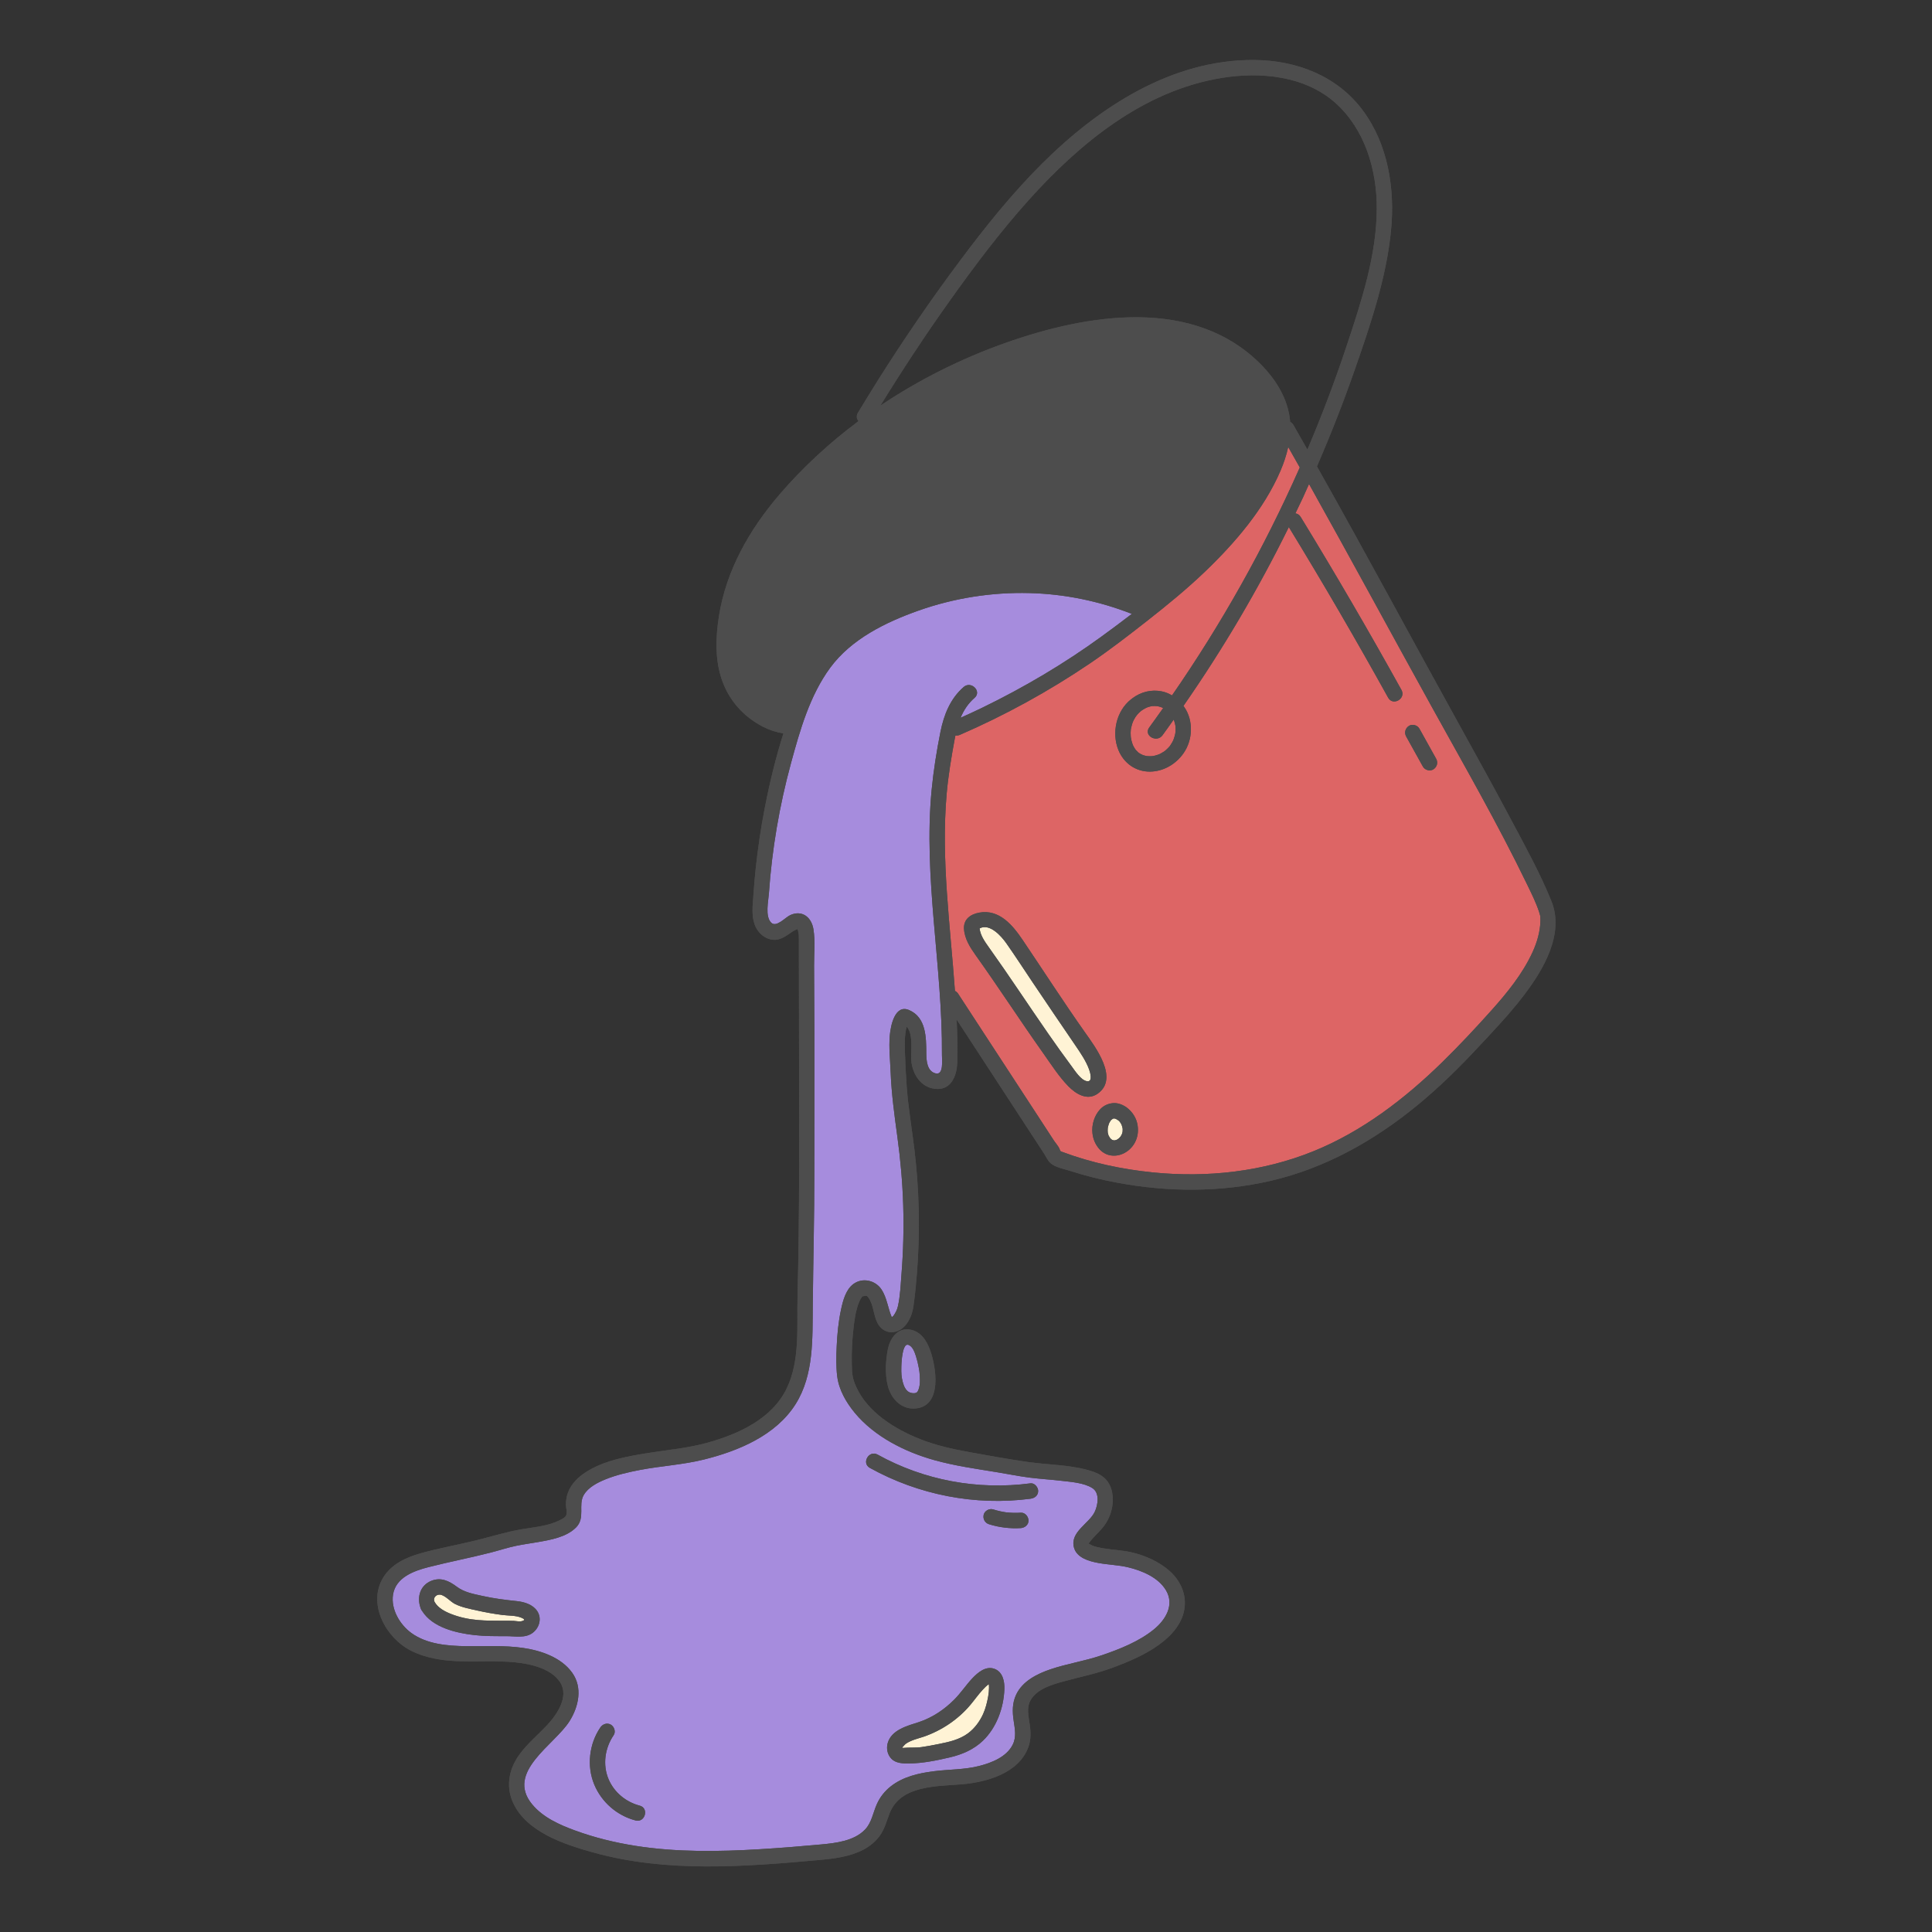 <svg xmlns="http://www.w3.org/2000/svg" xmlns:xlink="http://www.w3.org/1999/xlink" width="500" zoomAndPan="magnify" viewBox="0 0 375 375" height="500" preserveAspectRatio="xMidYMid meet" version="1.0"><rect x="0" y="0" width="375" height="375" fill="#333333" stroke="none"/><defs><clipPath id="caa3a894a0"><path d="M 73 11.422 L 302 11.422 L 302 363 L 73 363 Z M 73 11.422 " clip-rule="nonzero"/></clipPath><clipPath id="d1421981a6"><path d="M 73 11.422 L 302 11.422 L 302 363 L 73 363 Z M 73 11.422 " clip-rule="nonzero"/></clipPath></defs><g clip-path="url(#caa3a894a0)"><path fill="#4d4d4d" d="M 180.543 262.086 C 181.699 265.344 182.922 272.707 177.922 273.359 C 175.074 273.73 172.984 271.59 172.328 268.996 C 171.75 266.711 171.902 264.25 172.316 261.949 C 172.695 259.973 174.027 257.828 176.328 258.035 C 178.586 258.238 179.844 260.117 180.543 262.086 Z M 295.75 193.227 C 292.961 196.883 289.789 200.191 286.656 203.543 C 283.074 207.375 279.324 211.047 275.277 214.387 C 266.879 221.309 257.328 226.719 246.664 229.191 C 236.918 231.449 226.746 231.398 216.934 229.578 C 213.824 229.004 210.738 228.246 207.727 227.273 C 206.629 226.918 204.773 226.586 203.891 225.746 C 203.34 225.227 202.969 224.395 202.559 223.766 C 202.105 223.066 201.648 222.367 201.191 221.668 C 200.367 220.41 199.547 219.148 198.727 217.891 C 197.082 215.371 195.438 212.852 193.797 210.336 C 191.09 206.188 188.387 202.043 185.684 197.898 C 185.812 200.684 185.883 203.473 185.801 206.258 C 185.723 208.812 184.602 211.664 181.543 211.348 C 178.738 211.059 177.164 208.555 176.883 205.957 C 176.707 204.34 177.387 200.773 175.992 199.281 C 175.871 199.684 175.793 200.152 175.754 200.438 C 175.586 201.586 175.605 202.773 175.637 203.93 C 175.703 206.27 175.824 208.637 175.996 210.965 C 176.293 214.969 176.973 218.93 177.461 222.91 C 177.938 226.832 178.227 230.777 178.32 234.727 C 178.414 238.84 178.305 242.957 177.984 247.062 C 177.816 249.191 177.609 251.328 177.312 253.445 C 177.137 254.715 176.73 255.93 175.961 256.973 C 174.398 259.086 171.574 259.215 170.301 256.762 C 169.527 255.273 169.57 253.34 168.625 251.953 C 168.449 251.699 168.348 251.562 168.129 251.516 C 167.992 251.488 167.547 251.609 167.449 251.613 C 167.383 251.672 167.262 251.773 167.266 251.77 C 167.074 252.059 166.906 252.359 166.773 252.68 C 166.078 254.348 165.828 256.289 165.633 258.078 C 165.398 260.242 165.293 262.422 165.332 264.598 C 165.363 266.441 165.387 267.387 166.137 269.082 C 168.359 274.109 173.715 277.41 178.645 279.352 C 181.715 280.562 184.941 281.277 188.184 281.863 C 191.938 282.543 195.719 283.23 199.488 283.766 C 203.348 284.32 207.301 284.289 211.086 285.316 C 212.594 285.727 214.133 286.309 215.051 287.656 C 215.902 288.906 216.105 290.496 215.945 291.973 C 215.758 293.691 215.066 295.293 213.949 296.609 C 213.102 297.613 212.113 298.426 211.379 299.504 C 211.324 299.578 211.254 299.613 211.391 299.664 C 211.168 299.578 211.59 299.758 211.418 299.664 C 211.574 299.75 211.719 299.852 211.883 299.93 C 212.598 300.262 213.461 300.406 214.238 300.539 C 216.066 300.852 217.93 300.895 219.738 301.328 C 222.379 301.965 224.992 303.121 227.035 304.938 C 229.004 306.691 230.219 309.207 229.949 311.871 C 229.633 314.992 227.48 317.398 225.047 319.18 C 222.363 321.145 219.18 322.488 216.082 323.652 C 212.887 324.848 209.586 325.496 206.309 326.398 C 204.117 327.004 201.301 327.84 200.07 329.941 C 199.195 331.43 199.641 333.105 199.871 334.711 C 200.082 336.16 200.125 337.617 199.633 339.016 C 197.848 344.129 191.625 345.902 186.785 346.324 C 181.895 346.75 174.805 346.457 172.668 351.969 C 172.074 353.508 171.695 355.082 170.688 356.422 C 169.867 357.508 168.801 358.383 167.598 359.012 C 164.969 360.387 161.965 360.758 159.051 361.02 C 144.496 362.336 129.371 363.531 115.105 359.551 C 109.527 357.992 102.191 355.617 99.574 349.879 C 98.348 347.191 98.641 344.219 100.094 341.68 C 101.652 338.961 104.148 337.047 106.246 334.785 C 108.125 332.758 110.516 329.273 108.703 326.504 C 106.945 323.816 102.895 322.941 99.926 322.648 C 93.199 321.988 86.082 323.559 79.785 320.398 C 74.945 317.973 71.285 311.387 74.344 306.262 C 75.922 303.609 78.836 302.277 81.695 301.48 C 85.164 300.512 88.73 299.875 92.23 299.027 C 95.309 298.281 98.324 297.305 101.457 296.793 C 103.832 296.406 106.508 296.168 108.684 295.055 C 109.051 294.867 109.68 294.574 109.875 294.172 C 110.145 293.621 109.863 292.711 109.852 292.117 C 109.836 291.285 109.965 290.449 110.262 289.672 C 110.898 288 112.176 286.742 113.652 285.781 C 117.137 283.512 121.57 282.711 125.605 282.055 C 129.48 281.426 133.383 281.109 137.176 280.066 C 143.246 278.398 149.863 275.43 152.723 269.441 C 155.32 264 154.652 257.527 154.801 251.68 C 155.211 235.465 155.129 219.234 155.094 203.016 C 155.082 196.191 155.062 189.371 155.059 182.551 C 155.059 182.031 155.066 181.484 154.98 180.969 C 154.961 180.84 154.844 180.488 154.797 180.312 C 154.543 180.445 154.109 180.617 153.883 180.77 C 152.574 181.664 151.328 182.715 149.617 182.348 C 148.133 182.027 146.988 180.844 146.477 179.445 C 145.836 177.688 146.105 175.699 146.227 173.879 C 146.344 172.125 146.492 170.375 146.676 168.633 C 147.094 164.691 147.676 160.766 148.43 156.875 C 149.375 152.004 150.551 147.113 152.066 142.352 C 150.676 142.141 149.34 141.703 148.059 141.039 C 144.359 139.113 141.602 136.07 140.184 132.141 C 138.746 128.16 138.898 123.723 139.547 119.602 C 140.949 110.699 145.469 102.789 151.273 96.016 C 155.812 90.715 161.004 85.949 166.637 81.742 C 166.281 81.324 166.156 80.73 166.527 80.117 C 167.75 78.082 168.996 76.055 170.262 74.039 C 175.324 65.988 180.711 58.141 186.402 50.52 C 191.305 43.957 196.445 37.555 202.254 31.766 C 213.211 20.852 227.438 11.508 243.461 11.645 C 251.625 11.711 259.465 14.691 264.461 21.352 C 269.434 27.98 270.785 36.656 269.996 44.738 C 269.094 53.949 266.031 62.934 263.004 71.633 C 260.777 78.023 258.312 84.328 255.617 90.531 C 264.996 107.152 273.996 123.98 283.246 140.676 C 286.691 146.902 290.133 153.133 293.473 159.418 C 296.168 164.48 298.965 169.566 301.121 174.891 C 303.707 181.277 299.559 188.23 295.75 193.227 Z M 154.785 180.168 C 154.793 180.027 154.605 180.09 154.785 180.168 Z M 253.766 87.27 C 256.586 80.633 259.145 73.887 261.414 67.043 C 264.25 58.488 267.203 49.566 267.23 40.461 C 267.254 32.965 264.918 25.059 259.168 19.949 C 253.238 14.684 244.582 13.895 237.055 15.137 C 221.887 17.641 209.523 27.836 199.547 38.969 C 194.012 45.145 189.023 51.805 184.215 58.559 C 179.539 65.125 175.105 71.863 170.883 78.73 C 178.43 73.668 186.641 69.578 195.105 66.578 C 211.023 60.934 231.75 57.461 244.883 70.879 C 247.469 73.523 249.59 76.84 250.242 80.531 C 250.324 80.984 250.379 81.438 250.414 81.891 C 250.664 82.004 250.891 82.199 251.062 82.504 C 251.969 84.09 252.867 85.68 253.766 87.27 Z M 253.766 87.27 " fill-opacity="1" fill-rule="nonzero"/></g><path fill="#dd6565" d="M 224.625 137.055 C 224.754 137.066 224.676 137.062 224.617 137.055 C 224.617 137.055 224.621 137.055 224.625 137.055 Z M 298.984 177.898 C 299 178.102 299 178.012 298.984 177.898 Z M 205.367 223.262 C 205.387 223.27 205.402 223.281 205.422 223.285 C 205.484 223.309 205.547 223.336 205.609 223.359 C 205.703 223.395 205.801 223.434 205.895 223.469 C 205.891 223.469 205.887 223.465 205.887 223.461 C 205.801 223.41 205.648 223.34 205.367 223.262 Z M 298.973 177.848 C 298.996 178.18 299 178.52 298.988 178.855 C 298.93 180.902 298.32 182.941 297.473 184.797 C 295.531 189.031 292.531 192.711 289.445 196.156 C 286.375 199.582 283.215 202.965 279.926 206.18 C 272.684 213.258 264.426 219.598 254.984 223.434 C 245.105 227.445 234.336 228.621 223.77 227.566 C 217.828 226.969 211.84 225.703 206.238 223.602 C 206.125 223.562 206.016 223.52 205.906 223.477 C 205.902 223.473 205.895 223.469 205.887 223.461 C 205.824 223.398 205.746 223.289 205.688 223.098 C 205.508 222.539 204.918 221.918 204.59 221.418 C 204.227 220.859 203.859 220.301 203.496 219.742 C 202.582 218.34 201.668 216.941 200.758 215.543 C 197.469 210.508 194.184 205.469 190.898 200.434 C 189.254 197.914 187.609 195.395 185.969 192.875 C 185.797 192.617 185.582 192.445 185.355 192.336 C 184.449 179.586 182.625 166.828 183.75 154.043 C 184.059 150.535 184.645 147.047 185.281 143.586 C 185.332 143.305 185.391 143.027 185.445 142.754 C 185.719 142.793 186.008 142.766 186.309 142.637 C 195.117 138.812 203.586 134.16 211.539 128.777 C 215.41 126.152 219.109 123.293 222.785 120.406 C 226.602 117.41 230.363 114.332 233.871 110.973 C 239.676 105.414 245.34 98.844 248.535 91.391 C 249.176 89.891 249.699 88.34 250.039 86.758 C 250.789 88.082 251.539 89.402 252.285 90.73 C 252.246 90.816 252.211 90.906 252.172 90.996 C 245.348 106.387 237.07 121.137 227.488 134.98 C 226.875 134.613 226.203 134.336 225.492 134.195 C 223.5 133.793 221.48 134.289 219.852 135.496 C 219.793 135.539 219.746 135.586 219.691 135.633 C 219.645 135.664 219.594 135.695 219.547 135.73 C 216.66 137.984 215.719 142.277 217.098 145.617 C 218.137 148.133 220.438 149.789 223.199 149.77 C 225.82 149.75 228.23 148.332 229.715 146.211 C 231.531 143.625 231.684 139.895 229.883 137.262 C 229.828 137.18 229.766 137.102 229.703 137.02 C 237.375 125.98 244.223 114.367 250.16 102.305 C 256.82 113.207 263.25 124.25 269.441 135.422 C 270.371 137.105 272.953 135.598 272.02 133.914 C 265.742 122.586 259.219 111.391 252.461 100.34 C 252.199 99.906 251.824 99.695 251.434 99.648 C 251.926 98.617 252.43 97.598 252.91 96.562 C 253.312 95.695 253.691 94.816 254.082 93.945 C 262.18 108.43 270.066 123.027 278.102 137.551 C 284.348 148.84 290.805 160.07 296.422 171.695 C 297.32 173.555 298.121 175.148 298.73 176.984 C 298.812 177.238 298.871 177.5 298.953 177.754 C 298.961 177.781 298.969 177.812 298.973 177.848 Z M 213.004 212.32 C 217.309 209.379 212.57 203.18 210.559 200.332 C 206.41 194.457 202.516 188.395 198.488 182.434 C 196.559 179.578 193.969 176.441 190.094 177.137 C 188.391 177.438 187.016 178.41 187.109 180.258 C 187.207 182.184 188.281 183.863 189.363 185.391 C 193.863 191.691 198.066 198.199 202.547 204.512 C 204.059 206.645 205.531 208.965 207.367 210.844 C 208.824 212.336 211.016 213.68 213.004 212.32 Z M 220.816 218.48 C 220.613 217.027 219.793 215.77 218.625 214.914 C 217.883 214.395 216.918 214.031 215.996 214.121 C 215.051 214.215 214.191 214.613 213.539 215.312 C 212.406 216.527 211.852 218.344 212.047 219.988 C 212.176 221.074 212.547 222.004 213.234 222.859 C 213.797 223.562 214.633 224.105 215.527 224.254 C 217.441 224.578 219.305 223.516 220.238 221.844 C 220.82 220.797 220.984 219.652 220.816 218.48 Z M 278.762 147.285 C 277.68 145.336 276.594 143.383 275.508 141.434 C 275.129 140.75 274.133 140.465 273.465 140.898 C 272.773 141.344 272.523 142.211 272.93 142.941 C 274.016 144.891 275.102 146.844 276.184 148.793 C 276.562 149.477 277.559 149.762 278.227 149.328 C 278.918 148.883 279.168 148.016 278.762 147.285 Z M 222.211 146.668 C 222.305 146.695 222.402 146.715 222.5 146.734 C 222.531 146.742 222.566 146.746 222.598 146.754 C 222.797 146.762 222.996 146.785 223.199 146.785 C 223.316 146.781 223.434 146.777 223.551 146.77 C 223.574 146.77 223.629 146.766 223.68 146.758 C 223.75 146.746 223.879 146.73 223.914 146.723 C 224.035 146.699 224.152 146.672 224.27 146.641 C 224.473 146.59 224.668 146.52 224.867 146.453 C 224.906 146.441 224.93 146.434 224.949 146.43 C 224.961 146.422 224.973 146.414 225 146.402 C 225.094 146.355 225.191 146.309 225.285 146.262 C 225.492 146.152 225.695 146.035 225.887 145.906 C 225.914 145.887 226.004 145.824 226.07 145.781 C 226.125 145.734 226.258 145.629 226.281 145.609 C 226.449 145.465 226.609 145.309 226.762 145.148 C 226.867 145.039 226.961 144.922 227.059 144.812 C 227.07 144.801 227.074 144.797 227.082 144.789 C 227.086 144.777 227.094 144.77 227.105 144.75 C 227.242 144.539 227.383 144.336 227.508 144.113 C 227.574 143.992 227.641 143.871 227.699 143.746 C 227.719 143.707 227.742 143.648 227.762 143.609 C 227.848 143.375 227.93 143.141 227.996 142.898 C 228.102 142.512 228.137 142.336 228.156 142.09 C 228.184 141.785 228.188 141.477 228.172 141.172 C 228.164 141.066 228.156 140.961 228.145 140.859 C 228.141 140.848 228.141 140.848 228.137 140.832 C 228.109 140.688 228.082 140.547 228.047 140.402 C 228.008 140.242 227.961 140.078 227.906 139.918 C 227.891 139.875 227.832 139.723 227.82 139.684 C 227.816 139.68 227.816 139.68 227.816 139.676 C 227.09 140.691 226.375 141.715 225.637 142.719 C 224.512 144.254 221.922 142.766 223.059 141.215 C 223.977 139.965 224.871 138.699 225.766 137.438 C 225.695 137.398 225.543 137.328 225.52 137.316 C 225.422 137.277 225.32 137.238 225.219 137.207 C 225.07 137.16 224.918 137.125 224.766 137.086 C 224.707 137.074 224.648 137.062 224.59 137.055 C 224.277 137.023 223.969 137.027 223.656 137.047 C 223.641 137.047 223.641 137.047 223.633 137.047 C 223.582 137.055 223.535 137.062 223.488 137.07 C 223.324 137.105 223.156 137.145 222.992 137.195 C 222.512 137.336 222.035 137.598 221.508 137.969 C 220.887 138.48 220.473 138.973 220.102 139.672 C 219.922 140.016 219.859 140.164 219.73 140.574 C 219.664 140.793 219.605 141.012 219.559 141.238 C 219.535 141.348 219.516 141.461 219.496 141.574 C 219.473 141.75 219.488 141.637 219.492 141.602 C 219.449 142.027 219.441 142.457 219.477 142.883 C 219.477 142.906 219.492 143.051 219.496 143.102 C 219.5 143.141 219.508 143.195 219.508 143.195 C 219.539 143.379 219.574 143.559 219.617 143.734 C 219.691 144.039 219.789 144.336 219.902 144.629 C 219.902 144.629 219.902 144.629 219.902 144.633 C 219.93 144.684 219.953 144.738 219.98 144.793 C 220.039 144.91 220.105 145.031 220.176 145.145 C 220.246 145.266 220.328 145.383 220.41 145.5 C 220.422 145.52 220.438 145.539 220.453 145.555 C 220.609 145.727 220.766 145.883 220.934 146.039 C 220.957 146.059 220.98 146.078 221.004 146.098 C 221.098 146.156 221.191 146.227 221.285 146.285 C 221.457 146.387 221.641 146.465 221.816 146.559 C 221.527 146.406 221.77 146.535 221.922 146.586 C 222.02 146.617 222.113 146.645 222.211 146.668 Z M 205.906 223.477 C 205.902 223.473 205.898 223.473 205.895 223.469 C 205.965 223.543 205.992 223.531 205.906 223.477 Z M 205.906 223.477 " fill-opacity="1" fill-rule="nonzero"/><path fill="#a68cdd" d="M 226.305 308.656 C 224.805 306.152 221.652 304.859 218.945 304.207 C 217.082 303.762 215.105 303.734 213.098 303.355 C 211.324 303.023 208.98 302.348 208.453 300.363 C 207.656 297.367 211.379 295.738 212.469 293.48 C 213.121 292.129 213.5 289.766 212.016 288.832 C 210.402 287.816 207.945 287.645 206.102 287.43 C 204 287.188 201.891 287.062 199.789 286.797 C 197.691 286.527 195.621 286.102 193.535 285.762 C 189.453 285.094 185.332 284.523 181.34 283.406 C 175.645 281.816 169.719 278.844 165.898 274.215 C 164.234 272.195 162.824 269.77 162.5 267.133 C 162.266 265.227 162.309 263.277 162.398 261.363 C 162.508 258.953 162.738 256.52 163.25 254.156 C 163.617 252.457 164.16 250.324 165.637 249.23 C 167.414 247.918 169.914 248.496 171.098 250.285 C 172.133 251.844 172.34 253.867 173.051 255.566 C 173.066 255.605 173.09 255.629 173.109 255.652 C 173.164 255.594 173.332 255.512 173.41 255.402 C 173.828 254.812 174.129 254.242 174.289 253.527 C 174.742 251.52 174.812 249.355 174.977 247.309 C 175.332 242.879 175.445 238.426 175.312 233.984 C 175.18 229.516 174.781 225.062 174.176 220.633 C 173.609 216.461 173.035 212.32 172.871 208.113 C 172.777 205.738 172.504 203.367 172.707 200.992 C 172.867 199.156 173.676 194.855 176.461 196.055 C 179.77 197.477 179.777 201.375 179.793 204.414 C 179.801 205.82 179.918 207.98 181.656 208.355 C 183.191 208.684 182.828 205.688 182.832 204.816 C 182.895 196.145 181.973 187.512 181.25 178.883 C 180.539 170.391 180.008 161.836 180.828 153.332 C 181.195 149.559 181.797 145.762 182.543 142.043 C 183.207 138.742 184.449 135.59 187.055 133.34 C 188.5 132.09 190.621 134.191 189.164 135.453 C 187.891 136.555 187.051 137.875 186.453 139.316 C 187.863 138.688 189.266 138.043 190.652 137.367 C 198.762 133.43 206.574 128.812 213.863 123.508 C 215.816 122.086 217.762 120.637 219.688 119.156 C 213.344 116.664 206.617 115.285 199.797 115.113 C 192.484 114.93 185.172 116.078 178.273 118.52 C 171.91 120.773 165.25 124.031 161.152 129.594 C 157.184 134.984 155.27 141.738 153.535 148.113 C 151.285 156.379 149.836 164.855 149.246 173.398 C 149.137 174.941 148.469 177.836 149.676 179.078 C 150.68 180.109 152.434 178.043 153.41 177.609 C 155.719 176.586 157.512 178.047 157.887 180.359 C 158.262 182.684 157.992 185.184 158.012 187.527 C 158.043 191.945 158.062 196.359 158.074 200.773 C 158.102 209.664 158.059 218.551 158.062 227.441 C 158.07 236.07 157.848 244.688 157.758 253.316 C 157.691 259.762 158.008 266.855 154.426 272.535 C 150.586 278.629 143.301 281.641 136.59 283.305 C 132.559 284.305 128.359 284.531 124.281 285.305 C 121.977 285.746 119.645 286.273 117.465 287.164 C 115.93 287.793 114.184 288.691 113.316 290.164 C 112.168 292.113 113.664 294.609 111.82 296.469 C 109.93 298.379 106.844 298.895 104.312 299.336 C 102.957 299.57 101.59 299.754 100.242 300.031 C 98.59 300.367 96.977 300.906 95.344 301.328 C 91.316 302.367 87.227 303.145 83.199 304.172 C 80.336 304.902 76.801 306.176 76.285 309.527 C 75.844 312.359 77.617 315.352 79.852 316.969 C 82.863 319.148 86.867 319.469 90.461 319.52 C 94.172 319.57 97.875 319.324 101.566 319.867 C 105.023 320.375 108.945 321.711 111.062 324.676 C 113.133 327.574 112.316 331.254 110.547 334.074 C 107.637 338.703 98.113 343.91 103.27 350.195 C 105.375 352.762 108.598 354.191 111.641 355.305 C 115.418 356.684 119.34 357.645 123.312 358.27 C 131.293 359.531 139.457 359.414 147.5 358.93 C 151.469 358.691 155.438 358.371 159.395 358.004 C 162.277 357.734 165.797 357.324 167.906 355.109 C 169.188 353.77 169.453 351.852 170.184 350.207 C 170.797 348.824 171.73 347.637 172.926 346.707 C 175.297 344.855 178.285 344.176 181.211 343.801 C 184.172 343.418 187.184 343.512 190.09 342.766 C 192.5 342.145 195.371 341.02 196.562 338.648 C 197.32 337.145 196.984 335.555 196.746 333.961 C 196.488 332.227 196.469 330.562 197.227 328.945 C 198.457 326.309 201.277 324.898 203.902 324.008 C 207.148 322.91 210.555 322.406 213.805 321.301 C 217.305 320.109 221.086 318.621 223.977 316.258 C 226.254 314.398 228.012 311.504 226.305 308.656 Z M 103.359 316.957 C 101.926 318.008 99.992 317.582 98.336 317.578 C 96.254 317.574 94.16 317.602 92.086 317.371 C 88.586 316.977 83.965 315.922 81.938 312.695 C 81.871 312.617 81.812 312.531 81.77 312.434 C 81.695 312.305 81.652 312.176 81.617 312.051 C 80.891 310 81.543 307.707 83.734 306.832 C 85.59 306.094 87.172 306.863 88.652 307.973 C 90.113 309.07 91.875 309.379 93.641 309.77 C 95.844 310.262 98.047 310.539 100.289 310.773 C 101.746 310.922 103.402 311.414 104.266 312.699 C 105.215 314.113 104.699 315.977 103.359 316.957 Z M 123.363 353.348 C 119.77 352.414 116.762 349.801 115.34 346.371 C 113.855 342.785 114.344 338.492 116.527 335.297 C 116.984 334.629 117.832 334.328 118.574 334.758 C 119.234 335.145 119.562 336.137 119.109 336.801 C 117.406 339.293 116.934 342.551 118.133 345.363 C 119.211 347.902 121.512 349.781 124.156 350.469 C 126.02 350.949 125.227 353.832 123.363 353.348 Z M 190.773 337.883 C 189.004 339.578 186.777 340.535 184.418 341.094 C 181.848 341.699 179.133 342.258 176.484 342.285 C 175.289 342.301 173.859 342.277 172.977 341.328 C 172.234 340.527 172.008 339.363 172.305 338.324 C 173.047 335.719 176.211 334.953 178.438 334.23 C 181.008 333.352 183.25 331.848 185.168 329.941 C 186.48 328.641 187.477 327.086 188.742 325.746 C 189.793 324.637 191.305 323.344 192.953 323.895 C 194.613 324.449 195.008 326.32 194.949 327.871 C 194.82 331.508 193.422 335.348 190.773 337.883 Z M 198.137 296.602 C 196.066 296.73 193.953 296.473 191.973 295.855 C 191.176 295.605 190.746 294.828 190.93 294.016 C 191.105 293.25 192.023 292.742 192.77 292.973 C 193.234 293.117 193.703 293.246 194.18 293.348 C 194.41 293.398 194.637 293.441 194.871 293.48 C 194.977 293.5 195.082 293.516 195.191 293.531 C 195.199 293.535 195.199 293.535 195.207 293.535 C 195.227 293.535 195.242 293.539 195.277 293.543 C 196.227 293.652 197.184 293.676 198.137 293.613 C 198.973 293.559 199.598 294.34 199.633 295.105 C 199.668 295.949 198.918 296.551 198.137 296.602 Z M 200.016 290.902 C 189.297 292.316 178.285 290.16 168.84 284.918 C 167.156 283.984 168.664 281.406 170.344 282.34 C 179.367 287.344 189.797 289.262 200.016 287.914 C 200.812 287.812 201.516 288.684 201.508 289.41 C 201.5 290.293 200.82 290.797 200.016 290.902 Z M 177.953 270.254 C 177.93 270.266 177.91 270.281 177.887 270.297 C 177.902 270.285 177.918 270.277 177.949 270.258 C 177.887 270.305 177.828 270.336 177.867 270.309 C 177.855 270.316 177.844 270.324 177.832 270.332 C 177.789 270.34 177.754 270.348 177.734 270.355 C 177.676 270.375 177.617 270.395 177.562 270.41 C 177.473 270.41 177.375 270.414 177.285 270.418 C 177.25 270.418 177.094 270.402 177.055 270.398 C 177.012 270.391 176.973 270.383 176.93 270.375 C 176.812 270.348 176.695 270.301 176.578 270.273 C 176.574 270.273 176.574 270.273 176.57 270.27 C 176.562 270.266 176.562 270.266 176.555 270.262 C 176.473 270.215 176.391 270.168 176.305 270.121 C 176.27 270.102 176.234 270.074 176.199 270.051 C 176.188 270.039 176.18 270.031 176.16 270.016 C 176.109 269.957 175.895 269.715 175.871 269.711 C 175.785 269.59 175.699 269.461 175.625 269.332 C 175.586 269.262 175.453 268.949 175.441 268.934 C 175.359 268.711 175.285 268.492 175.227 268.262 C 174.965 267.27 174.922 266.562 174.949 265.324 C 174.961 264.824 174.992 264.32 175.043 263.824 C 175.055 263.707 175.066 263.59 175.078 263.477 C 175.082 263.441 175.086 263.418 175.09 263.395 C 175.121 263.176 175.156 262.961 175.195 262.742 C 175.309 262.156 175.418 261.68 175.699 261.273 C 175.727 261.242 175.816 261.133 175.84 261.113 C 175.883 261.078 175.887 261.062 175.879 261.059 C 175.906 261.051 175.934 261.039 175.977 261.023 C 175.762 261.109 176.207 261.016 176.055 261.008 C 176.316 261.02 176.129 260.973 176.379 261.066 C 177.129 261.352 177.52 262.422 177.77 263.195 C 178.008 263.934 178.188 264.691 178.328 265.453 C 178.363 265.648 178.391 265.848 178.426 266.047 C 178.43 266.07 178.434 266.078 178.438 266.094 C 178.438 266.109 178.438 266.113 178.441 266.133 C 178.453 266.234 178.465 266.336 178.477 266.441 C 178.523 266.906 178.555 267.375 178.555 267.844 C 178.555 268.039 178.551 268.238 178.539 268.438 C 178.531 268.52 178.504 268.781 178.5 268.84 C 178.473 269.016 178.445 269.188 178.398 269.359 C 178.375 269.461 178.234 269.82 178.254 269.805 C 178.203 269.898 178.156 269.996 178.102 270.09 C 178.09 270.113 178.086 270.125 178.078 270.141 C 178.062 270.152 178.039 270.172 178 270.215 C 177.984 270.227 177.969 270.242 177.953 270.254 Z M 177.734 270.355 C 177.766 270.348 177.797 270.344 177.828 270.336 C 177.82 270.34 177.809 270.348 177.801 270.352 C 177.73 270.406 177.668 270.387 177.734 270.355 Z M 175.094 263.371 C 175.105 263.277 175.109 263.262 175.094 263.371 Z M 177.828 270.336 C 177.828 270.332 177.832 270.332 177.832 270.332 C 177.855 270.328 177.871 270.32 177.906 270.316 C 177.883 270.32 177.852 270.328 177.828 270.336 Z M 177.828 270.336 " fill-opacity="1" fill-rule="nonzero"/><path fill="#fff3d5" d="M 211.383 207.543 C 211.609 208.156 212.176 210.09 210.945 209.859 C 209.781 209.641 208.641 207.828 207.988 206.949 C 206.438 204.871 204.938 202.758 203.457 200.629 C 199.59 195.066 195.879 189.395 191.941 183.883 C 191.133 182.742 190.293 181.578 190.137 180.203 C 192.086 179.148 194.336 181.676 195.324 183.082 C 197.051 185.543 198.688 188.07 200.363 190.566 C 203.145 194.703 205.941 198.832 208.754 202.945 C 209.738 204.387 210.77 205.902 211.383 207.543 Z M 217.746 220.16 C 217.652 220.352 217.703 220.266 217.746 220.16 Z M 216.137 217.074 C 216.195 217.051 216.168 217.059 216.137 217.074 Z M 215 219.062 C 215.008 219.023 215.012 219 215.02 218.969 C 215.02 218.969 215.02 218.965 215.02 218.961 C 215.012 218.996 215.008 219.027 215 219.062 Z M 217.898 219.027 C 217.852 218.793 217.781 218.566 217.707 218.34 C 217.707 218.34 217.707 218.34 217.707 218.336 C 217.664 218.25 217.621 218.164 217.574 218.082 C 217.516 217.98 217.449 217.883 217.387 217.785 C 217.371 217.77 217.359 217.75 217.344 217.734 C 217.281 217.664 217.211 217.594 217.141 217.527 C 217.121 217.508 217.09 217.484 217.059 217.457 C 216.91 217.355 216.758 217.262 216.598 217.18 C 216.527 217.156 216.453 217.133 216.383 217.113 C 216.367 217.109 216.344 217.105 216.316 217.098 C 216.289 217.098 216.266 217.098 216.25 217.098 C 216.215 217.094 216.184 217.098 216.152 217.098 C 216.117 217.109 216.082 217.121 216.047 217.129 C 215.965 217.184 215.859 217.262 215.777 217.301 C 215.734 217.34 215.691 217.383 215.648 217.426 C 215.621 217.453 215.598 217.484 215.57 217.516 C 215.484 217.641 215.406 217.773 215.336 217.906 C 215.316 217.945 215.297 217.984 215.277 218.023 C 215.242 218.152 215.18 218.285 215.145 218.414 C 215.105 218.543 215.074 218.672 215.047 218.801 C 215.043 218.832 215.031 218.895 215.02 218.969 C 215.004 219.109 215 219.25 214.996 219.387 C 214.996 219.531 215.008 219.672 215.016 219.816 C 215.023 219.852 215.031 219.891 215.039 219.926 C 215.066 220.07 215.105 220.215 215.156 220.355 C 215.16 220.367 215.164 220.379 215.168 220.391 C 215.176 220.414 215.188 220.434 215.199 220.453 C 215.277 220.609 215.375 220.754 215.469 220.898 C 215.523 220.957 215.57 221.012 215.629 221.066 C 215.648 221.09 215.734 221.148 215.789 221.195 C 215.824 221.219 215.863 221.242 215.898 221.262 C 215.984 221.285 216.094 221.32 216.164 221.34 C 216.207 221.344 216.246 221.344 216.289 221.344 C 216.32 221.344 216.355 221.34 216.387 221.34 C 216.496 221.312 216.602 221.281 216.711 221.246 C 216.75 221.227 216.789 221.207 216.828 221.188 C 216.922 221.133 217.023 221.047 217.125 220.992 C 217.172 220.953 217.215 220.91 217.262 220.867 C 217.34 220.785 217.414 220.699 217.488 220.613 C 217.492 220.605 217.5 220.598 217.504 220.59 C 217.547 220.523 217.59 220.457 217.629 220.391 C 217.676 220.305 217.719 220.219 217.758 220.133 C 217.77 220.109 217.777 220.086 217.785 220.066 C 217.809 219.988 217.832 219.91 217.852 219.832 C 217.867 219.77 217.883 219.707 217.895 219.641 C 217.906 219.496 217.918 219.352 217.91 219.203 C 217.91 219.191 217.902 219.098 217.898 219.027 Z M 215.047 218.801 C 215.07 218.668 215.027 218.848 215.02 218.953 C 215.02 218.957 215.02 218.957 215.02 218.961 C 215.023 218.918 215.031 218.875 215.039 218.832 C 215.043 218.824 215.047 218.812 215.047 218.801 Z M 191.93 326.941 C 191.93 326.926 191.922 326.914 191.922 326.898 C 191.469 327.207 191.074 327.617 190.703 328.023 C 189.855 328.945 189.141 329.973 188.336 330.93 C 185.949 333.766 182.73 335.914 179.234 337.109 C 178.121 337.473 176.93 337.742 175.934 338.383 C 175.605 338.594 175.449 338.859 175.184 339.117 C 175.148 339.152 175.148 339.188 175.156 339.227 C 175.16 339.234 175.168 339.246 175.172 339.262 C 175.199 339.27 175.242 339.277 175.309 339.27 C 176.5 339.152 177.699 339.277 178.902 339.105 C 180.051 338.941 181.191 338.715 182.324 338.488 C 184.27 338.102 186.27 337.637 187.891 336.434 C 189.184 335.473 190.172 334.125 190.832 332.668 C 191.312 331.602 191.598 330.434 191.805 329.285 C 191.906 328.723 191.969 328.152 191.969 327.578 C 191.969 327.422 191.969 327.262 191.953 327.105 C 191.953 327.102 191.934 326.98 191.93 326.941 Z M 191.855 326.637 C 191.777 326.359 191.809 326.566 191.855 326.637 Z M 175.164 339.258 C 175.164 339.246 175.16 339.238 175.156 339.227 C 175.125 339.176 175.09 339.23 175.164 339.258 Z M 191.855 326.641 C 191.863 326.652 191.871 326.656 191.879 326.656 C 191.918 326.645 191.875 326.637 191.855 326.641 Z M 175.184 339.336 C 175.18 339.305 175.176 339.281 175.172 339.262 C 175.168 339.258 175.168 339.258 175.164 339.258 C 175.172 339.285 175.184 339.312 175.184 339.336 Z M 101.176 313.988 C 100.051 313.527 98.668 313.617 97.477 313.461 C 95.859 313.246 94.254 312.969 92.664 312.609 C 91.227 312.285 89.645 312.004 88.32 311.332 C 87.406 310.867 86.664 309.906 85.691 309.578 C 84.84 309.289 83.949 310.027 84.348 310.926 C 85.012 312.105 86.348 312.801 87.57 313.281 C 89.234 313.934 91.008 314.301 92.785 314.453 C 94.328 314.582 95.875 314.59 97.422 314.59 C 98.195 314.594 98.973 314.574 99.742 314.613 C 100.215 314.641 100.832 314.785 101.297 314.66 C 102.059 314.453 101.742 314.219 101.176 313.988 Z M 101.176 313.988 " fill-opacity="1" fill-rule="nonzero"/><g clip-path="url(#d1421981a6)"><path fill="#4d4d4d" d="M 176.328 258.035 C 174.027 257.828 172.695 259.973 172.316 261.949 C 171.902 264.25 171.75 266.711 172.328 268.996 C 172.984 271.59 175.074 273.73 177.922 273.359 C 182.922 272.707 181.699 265.344 180.543 262.086 C 179.844 260.117 178.586 258.238 176.328 258.035 Z M 175.094 263.371 C 175.105 263.277 175.109 263.262 175.094 263.371 Z M 178.539 268.438 C 178.531 268.52 178.504 268.781 178.5 268.84 C 178.473 269.016 178.445 269.188 178.398 269.359 C 178.375 269.461 178.234 269.82 178.254 269.805 C 178.203 269.898 178.156 269.996 178.102 270.09 C 178.09 270.113 178.086 270.125 178.078 270.141 C 178.062 270.152 178.039 270.172 178 270.215 C 177.984 270.227 177.969 270.242 177.953 270.254 C 177.93 270.266 177.91 270.281 177.887 270.297 C 177.902 270.285 177.918 270.277 177.949 270.258 C 177.887 270.305 177.828 270.336 177.867 270.309 C 177.855 270.316 177.844 270.324 177.832 270.332 C 177.855 270.328 177.871 270.32 177.906 270.316 C 177.883 270.32 177.852 270.328 177.828 270.336 C 177.82 270.34 177.809 270.348 177.801 270.352 C 177.73 270.406 177.668 270.387 177.734 270.355 C 177.676 270.375 177.617 270.395 177.562 270.41 C 177.473 270.41 177.375 270.414 177.285 270.418 C 177.25 270.418 177.094 270.402 177.055 270.398 C 177.012 270.391 176.973 270.383 176.93 270.375 C 176.812 270.348 176.695 270.301 176.578 270.273 C 176.574 270.273 176.574 270.273 176.57 270.27 C 176.562 270.266 176.562 270.266 176.555 270.262 C 176.473 270.215 176.391 270.168 176.305 270.121 C 176.27 270.102 176.234 270.074 176.199 270.051 C 176.188 270.039 176.18 270.031 176.16 270.016 C 176.109 269.957 175.895 269.715 175.871 269.711 C 175.785 269.59 175.699 269.461 175.625 269.332 C 175.586 269.262 175.453 268.949 175.441 268.934 C 175.359 268.711 175.285 268.492 175.227 268.262 C 174.965 267.27 174.922 266.562 174.949 265.324 C 174.961 264.824 174.992 264.32 175.043 263.824 C 175.055 263.707 175.066 263.59 175.078 263.477 C 175.082 263.441 175.086 263.418 175.09 263.395 C 175.121 263.176 175.156 262.961 175.195 262.742 C 175.309 262.156 175.418 261.68 175.699 261.273 C 175.727 261.242 175.816 261.133 175.84 261.113 C 175.883 261.078 175.887 261.062 175.879 261.059 C 175.906 261.051 175.934 261.039 175.977 261.023 C 175.762 261.109 176.207 261.016 176.055 261.008 C 176.316 261.02 176.129 260.973 176.379 261.066 C 177.129 261.352 177.52 262.422 177.77 263.195 C 178.008 263.934 178.188 264.691 178.328 265.453 C 178.363 265.648 178.391 265.848 178.426 266.047 C 178.43 266.07 178.434 266.078 178.438 266.094 C 178.438 266.109 178.438 266.113 178.441 266.133 C 178.453 266.234 178.465 266.336 178.477 266.441 C 178.523 266.906 178.555 267.375 178.555 267.844 C 178.555 268.039 178.551 268.238 178.539 268.438 Z M 177.734 270.355 C 177.754 270.348 177.789 270.34 177.832 270.332 C 177.832 270.332 177.828 270.332 177.828 270.336 C 177.797 270.344 177.766 270.348 177.734 270.355 Z M 301.121 174.891 C 298.965 169.566 296.168 164.48 293.473 159.418 C 290.133 153.133 286.691 146.902 283.246 140.676 C 273.996 123.98 264.996 107.152 255.617 90.531 C 258.312 84.328 260.777 78.023 263.004 71.633 C 266.031 62.934 269.094 53.949 269.996 44.738 C 270.785 36.656 269.434 27.98 264.461 21.352 C 259.465 14.695 251.625 11.711 243.461 11.645 C 227.438 11.508 213.211 20.852 202.254 31.766 C 196.445 37.555 191.305 43.957 186.402 50.52 C 180.711 58.141 175.324 65.988 170.262 74.039 C 168.996 76.055 167.75 78.082 166.527 80.117 C 166.156 80.73 166.281 81.324 166.637 81.742 C 161.004 85.949 155.812 90.715 151.273 96.016 C 145.469 102.789 140.949 110.699 139.547 119.602 C 138.898 123.723 138.746 128.16 140.184 132.141 C 141.602 136.07 144.359 139.113 148.059 141.039 C 149.34 141.703 150.676 142.141 152.066 142.352 C 150.551 147.113 149.375 152.004 148.43 156.875 C 147.676 160.766 147.094 164.691 146.676 168.633 C 146.492 170.375 146.344 172.125 146.227 173.879 C 146.105 175.699 145.836 177.688 146.477 179.445 C 146.988 180.844 148.133 182.027 149.617 182.348 C 151.328 182.715 152.574 181.664 153.883 180.77 C 154.109 180.617 154.543 180.445 154.797 180.312 C 154.844 180.488 154.961 180.84 154.98 180.969 C 155.066 181.484 155.059 182.031 155.059 182.551 C 155.062 189.371 155.082 196.191 155.094 203.016 C 155.129 219.234 155.211 235.465 154.801 251.68 C 154.652 257.527 155.32 264 152.723 269.441 C 149.863 275.43 143.246 278.398 137.176 280.066 C 133.383 281.109 129.48 281.426 125.605 282.055 C 121.57 282.711 117.137 283.512 113.652 285.781 C 112.176 286.742 110.898 288 110.262 289.672 C 109.965 290.449 109.836 291.285 109.852 292.121 C 109.863 292.711 110.145 293.621 109.875 294.172 C 109.68 294.574 109.051 294.867 108.684 295.055 C 106.508 296.168 103.832 296.406 101.457 296.793 C 98.324 297.305 95.309 298.281 92.23 299.027 C 88.73 299.875 85.164 300.512 81.695 301.48 C 78.836 302.277 75.922 303.609 74.344 306.262 C 71.285 311.387 74.945 317.973 79.785 320.398 C 86.082 323.559 93.199 321.988 99.926 322.648 C 102.895 322.941 106.945 323.816 108.703 326.504 C 110.516 329.273 108.125 332.758 106.246 334.785 C 104.148 337.047 101.652 338.961 100.094 341.68 C 98.641 344.219 98.348 347.191 99.574 349.879 C 102.191 355.617 109.527 357.992 115.105 359.551 C 129.371 363.531 144.496 362.336 159.051 361.02 C 161.965 360.758 164.969 360.387 167.598 359.012 C 168.801 358.383 169.867 357.508 170.688 356.422 C 171.695 355.082 172.074 353.508 172.668 351.969 C 174.805 346.457 181.895 346.75 186.785 346.324 C 191.625 345.902 197.848 344.129 199.633 339.016 C 200.125 337.617 200.082 336.16 199.871 334.711 C 199.641 333.105 199.195 331.43 200.07 329.941 C 201.301 327.84 204.117 327.004 206.309 326.398 C 209.586 325.496 212.887 324.848 216.082 323.652 C 219.18 322.488 222.363 321.145 225.047 319.18 C 227.48 317.398 229.633 314.992 229.949 311.871 C 230.219 309.207 229.004 306.691 227.035 304.938 C 224.992 303.121 222.379 301.965 219.738 301.328 C 217.93 300.895 216.066 300.852 214.238 300.539 C 213.461 300.406 212.598 300.262 211.883 299.93 C 211.719 299.852 211.574 299.75 211.418 299.664 C 211.59 299.758 211.168 299.578 211.391 299.664 C 211.254 299.613 211.324 299.578 211.379 299.504 C 212.113 298.426 213.102 297.613 213.949 296.609 C 215.066 295.293 215.758 293.691 215.945 291.973 C 216.105 290.496 215.902 288.906 215.051 287.656 C 214.133 286.309 212.594 285.727 211.086 285.316 C 207.301 284.289 203.348 284.32 199.488 283.766 C 195.719 283.23 191.938 282.543 188.184 281.863 C 184.941 281.277 181.715 280.562 178.645 279.352 C 173.715 277.41 168.359 274.109 166.137 269.082 C 165.387 267.387 165.363 266.441 165.332 264.598 C 165.293 262.422 165.398 260.242 165.633 258.078 C 165.828 256.289 166.078 254.348 166.773 252.68 C 166.906 252.359 167.074 252.059 167.266 251.77 C 167.262 251.773 167.383 251.672 167.449 251.613 C 167.547 251.609 167.992 251.488 168.129 251.516 C 168.348 251.562 168.449 251.699 168.625 251.953 C 169.57 253.34 169.527 255.273 170.301 256.762 C 171.574 259.215 174.398 259.086 175.961 256.973 C 176.73 255.93 177.137 254.715 177.312 253.445 C 177.609 251.328 177.816 249.191 177.984 247.062 C 178.305 242.957 178.414 238.84 178.32 234.727 C 178.227 230.777 177.938 226.832 177.461 222.91 C 176.973 218.93 176.293 214.969 175.996 210.965 C 175.824 208.637 175.703 206.27 175.637 203.93 C 175.605 202.773 175.586 201.586 175.754 200.438 C 175.793 200.152 175.871 199.684 175.992 199.281 C 177.387 200.773 176.707 204.34 176.883 205.957 C 177.164 208.555 178.738 211.059 181.543 211.348 C 184.602 211.664 185.723 208.812 185.801 206.258 C 185.883 203.473 185.812 200.684 185.684 197.898 C 188.387 202.043 191.09 206.188 193.797 210.336 C 195.438 212.852 197.082 215.371 198.727 217.891 C 199.547 219.148 200.367 220.41 201.191 221.668 C 201.648 222.367 202.105 223.066 202.559 223.766 C 202.969 224.395 203.34 225.227 203.891 225.746 C 204.773 226.586 206.629 226.918 207.727 227.273 C 210.738 228.246 213.824 229.004 216.934 229.578 C 226.746 231.398 236.918 231.449 246.664 229.191 C 257.328 226.719 266.879 221.309 275.277 214.387 C 279.324 211.047 283.074 207.375 286.656 203.543 C 289.789 200.191 292.961 196.883 295.75 193.227 C 299.559 188.23 303.707 181.277 301.121 174.891 Z M 184.215 58.559 C 189.023 51.805 194.012 45.145 199.547 38.969 C 209.523 27.836 221.887 17.641 237.055 15.137 C 244.582 13.895 253.238 14.684 259.168 19.949 C 264.918 25.059 267.254 32.965 267.23 40.461 C 267.203 49.566 264.25 58.488 261.414 67.043 C 259.145 73.887 256.586 80.633 253.766 87.27 C 252.867 85.68 251.969 84.09 251.062 82.504 C 250.891 82.199 250.664 82.004 250.414 81.891 C 250.379 81.438 250.324 80.984 250.242 80.531 C 249.59 76.84 247.469 73.523 244.883 70.879 C 231.75 57.461 211.023 60.934 195.105 66.578 C 186.641 69.578 178.43 73.668 170.883 78.73 C 175.105 71.863 179.539 65.125 184.215 58.559 Z M 154.785 180.168 C 154.605 180.09 154.793 180.027 154.785 180.168 Z M 181.656 208.355 C 179.918 207.98 179.801 205.82 179.793 204.414 C 179.777 201.375 179.77 197.477 176.461 196.055 C 173.676 194.855 172.867 199.156 172.707 200.992 C 172.504 203.367 172.777 205.738 172.871 208.113 C 173.035 212.32 173.609 216.461 174.176 220.633 C 174.781 225.062 175.18 229.516 175.312 233.984 C 175.445 238.426 175.332 242.879 174.977 247.309 C 174.812 249.355 174.742 251.52 174.289 253.527 C 174.129 254.242 173.828 254.812 173.41 255.402 C 173.332 255.512 173.164 255.594 173.109 255.652 C 173.09 255.629 173.066 255.605 173.051 255.566 C 172.34 253.867 172.133 251.844 171.098 250.285 C 169.914 248.496 167.414 247.918 165.637 249.23 C 164.16 250.324 163.617 252.457 163.25 254.156 C 162.738 256.52 162.508 258.953 162.398 261.363 C 162.309 263.277 162.266 265.227 162.5 267.133 C 162.824 269.77 164.234 272.195 165.898 274.215 C 169.719 278.844 175.645 281.816 181.34 283.406 C 185.332 284.523 189.453 285.094 193.535 285.762 C 195.621 286.102 197.691 286.527 199.789 286.797 C 201.891 287.062 204 287.188 206.102 287.43 C 207.945 287.645 210.402 287.816 212.016 288.832 C 213.5 289.766 213.121 292.129 212.469 293.48 C 211.379 295.738 207.656 297.367 208.453 300.363 C 208.98 302.348 211.324 303.023 213.098 303.355 C 215.105 303.734 217.082 303.762 218.945 304.207 C 221.652 304.859 224.805 306.152 226.305 308.656 C 228.012 311.504 226.254 314.398 223.977 316.258 C 221.086 318.621 217.305 320.109 213.805 321.301 C 210.555 322.406 207.148 322.91 203.902 324.008 C 201.277 324.898 198.457 326.309 197.227 328.945 C 196.469 330.562 196.488 332.227 196.746 333.961 C 196.984 335.555 197.32 337.145 196.562 338.648 C 195.371 341.02 192.5 342.145 190.09 342.766 C 187.184 343.512 184.172 343.418 181.211 343.801 C 178.285 344.176 175.297 344.855 172.926 346.707 C 171.73 347.637 170.797 348.824 170.184 350.207 C 169.453 351.852 169.188 353.77 167.906 355.109 C 165.797 357.324 162.277 357.734 159.395 358.004 C 155.438 358.371 151.469 358.691 147.5 358.93 C 139.457 359.414 131.293 359.531 123.312 358.27 C 119.34 357.645 115.418 356.684 111.641 355.305 C 108.598 354.191 105.375 352.762 103.27 350.195 C 98.113 343.91 107.637 338.703 110.547 334.074 C 112.316 331.254 113.133 327.574 111.062 324.676 C 108.945 321.711 105.023 320.375 101.566 319.867 C 97.875 319.324 94.172 319.57 90.461 319.52 C 86.867 319.469 82.863 319.148 79.852 316.969 C 77.617 315.352 75.844 312.359 76.285 309.527 C 76.801 306.176 80.336 304.902 83.199 304.172 C 87.227 303.145 91.316 302.367 95.344 301.328 C 96.977 300.906 98.59 300.367 100.242 300.031 C 101.59 299.754 102.957 299.57 104.312 299.336 C 106.844 298.895 109.93 298.379 111.82 296.469 C 113.664 294.609 112.168 292.113 113.316 290.164 C 114.184 288.691 115.93 287.793 117.465 287.164 C 119.645 286.273 121.977 285.746 124.281 285.305 C 128.359 284.531 132.559 284.305 136.59 283.305 C 143.301 281.641 150.586 278.629 154.426 272.535 C 158.008 266.855 157.691 259.762 157.758 253.316 C 157.848 244.688 158.07 236.07 158.062 227.441 C 158.059 218.551 158.102 209.664 158.074 200.773 C 158.062 196.359 158.043 191.945 158.012 187.527 C 157.992 185.184 158.262 182.684 157.887 180.359 C 157.512 178.047 155.719 176.586 153.41 177.609 C 152.434 178.043 150.68 180.109 149.676 179.078 C 148.469 177.836 149.137 174.941 149.246 173.398 C 149.836 164.855 151.285 156.379 153.535 148.113 C 155.27 141.738 157.184 134.984 161.152 129.594 C 165.25 124.031 171.91 120.773 178.273 118.52 C 185.172 116.078 192.484 114.93 199.797 115.113 C 206.617 115.285 213.344 116.664 219.688 119.156 C 217.762 120.637 215.816 122.086 213.863 123.508 C 206.574 128.812 198.762 133.43 190.652 137.367 C 189.266 138.043 187.863 138.688 186.453 139.316 C 187.051 137.875 187.891 136.555 189.164 135.453 C 190.621 134.191 188.5 132.09 187.055 133.34 C 184.449 135.59 183.207 138.742 182.543 142.043 C 181.797 145.762 181.195 149.559 180.828 153.332 C 180.008 161.836 180.539 170.391 181.25 178.883 C 181.973 187.512 182.895 196.145 182.832 204.816 C 182.828 205.688 183.191 208.684 181.656 208.355 Z M 297.473 184.797 C 295.531 189.031 292.531 192.711 289.445 196.156 C 286.375 199.582 283.215 202.965 279.926 206.18 C 272.684 213.258 264.426 219.598 254.984 223.434 C 245.105 227.445 234.336 228.621 223.77 227.566 C 217.828 226.969 211.84 225.703 206.238 223.602 C 206.125 223.562 206.016 223.52 205.906 223.477 C 205.992 223.531 205.965 223.543 205.895 223.469 C 205.801 223.434 205.703 223.395 205.609 223.359 C 205.547 223.336 205.484 223.309 205.422 223.285 C 205.402 223.281 205.387 223.27 205.367 223.262 C 205.648 223.34 205.801 223.41 205.887 223.461 C 205.824 223.398 205.746 223.289 205.688 223.098 C 205.508 222.539 204.918 221.918 204.59 221.418 C 204.227 220.859 203.859 220.301 203.496 219.742 C 202.582 218.34 201.668 216.941 200.758 215.543 C 197.469 210.508 194.184 205.469 190.898 200.434 C 189.254 197.914 187.609 195.395 185.969 192.875 C 185.797 192.617 185.582 192.445 185.355 192.336 C 184.449 179.586 182.625 166.828 183.75 154.043 C 184.059 150.535 184.645 147.047 185.281 143.586 C 185.332 143.305 185.391 143.027 185.445 142.754 C 185.719 142.793 186.008 142.766 186.309 142.637 C 195.117 138.812 203.586 134.16 211.539 128.777 C 215.41 126.152 219.109 123.293 222.785 120.406 C 226.602 117.41 230.363 114.332 233.871 110.973 C 239.676 105.414 245.34 98.844 248.535 91.391 C 249.176 89.891 249.699 88.34 250.039 86.758 C 250.789 88.082 251.539 89.402 252.285 90.73 C 252.246 90.816 252.211 90.906 252.172 90.996 C 245.348 106.387 237.07 121.137 227.488 134.98 C 226.875 134.613 226.203 134.336 225.492 134.195 C 223.5 133.793 221.48 134.289 219.852 135.496 C 219.793 135.539 219.746 135.586 219.691 135.633 C 219.645 135.664 219.594 135.695 219.547 135.73 C 216.66 137.984 215.719 142.277 217.098 145.617 C 218.137 148.133 220.438 149.789 223.199 149.77 C 225.82 149.75 228.23 148.332 229.715 146.211 C 231.531 143.625 231.684 139.895 229.883 137.262 C 229.828 137.18 229.766 137.102 229.703 137.02 C 237.375 125.98 244.223 114.367 250.16 102.305 C 256.82 113.207 263.25 124.25 269.441 135.422 C 270.371 137.105 272.953 135.598 272.02 133.914 C 265.742 122.586 259.219 111.391 252.461 100.34 C 252.199 99.906 251.824 99.695 251.434 99.648 C 251.926 98.617 252.43 97.598 252.91 96.562 C 253.312 95.695 253.691 94.816 254.082 93.945 C 262.18 108.43 270.066 123.027 278.102 137.551 C 284.348 148.84 290.805 160.07 296.422 171.695 C 297.32 173.555 298.121 175.148 298.73 176.984 C 298.812 177.238 298.871 177.5 298.953 177.754 C 298.961 177.781 298.969 177.812 298.973 177.848 C 298.996 178.18 299 178.52 298.988 178.855 C 298.93 180.902 298.32 182.941 297.473 184.797 Z M 221.816 146.559 C 221.641 146.465 221.457 146.387 221.285 146.285 C 221.191 146.227 221.098 146.156 221.004 146.098 C 220.98 146.078 220.957 146.059 220.934 146.039 C 220.766 145.883 220.609 145.727 220.453 145.555 C 220.438 145.539 220.422 145.52 220.41 145.5 C 220.328 145.383 220.246 145.266 220.176 145.145 C 220.105 145.031 220.039 144.91 219.98 144.793 C 219.953 144.738 219.93 144.684 219.902 144.633 C 219.902 144.629 219.902 144.629 219.902 144.629 C 219.789 144.336 219.691 144.039 219.617 143.734 C 219.574 143.559 219.539 143.379 219.508 143.195 C 219.508 143.195 219.5 143.141 219.496 143.102 C 219.492 143.051 219.477 142.906 219.477 142.883 C 219.441 142.457 219.449 142.027 219.492 141.602 C 219.488 141.637 219.473 141.75 219.496 141.574 C 219.516 141.461 219.535 141.348 219.559 141.238 C 219.605 141.012 219.664 140.793 219.73 140.574 C 219.859 140.164 219.922 140.016 220.102 139.672 C 220.473 138.973 220.887 138.48 221.508 137.969 C 222.035 137.598 222.512 137.336 222.992 137.195 C 223.156 137.145 223.324 137.105 223.488 137.07 C 223.535 137.062 223.582 137.055 223.633 137.047 C 223.641 137.047 223.641 137.047 223.656 137.047 C 223.969 137.027 224.277 137.023 224.59 137.055 C 224.648 137.062 224.707 137.074 224.766 137.086 C 224.918 137.125 225.07 137.16 225.219 137.207 C 225.32 137.238 225.422 137.277 225.52 137.316 C 225.543 137.328 225.695 137.398 225.766 137.438 C 224.871 138.699 223.977 139.965 223.059 141.215 C 221.922 142.766 224.512 144.254 225.637 142.719 C 226.375 141.715 227.09 140.691 227.816 139.676 C 227.816 139.68 227.816 139.68 227.82 139.684 C 227.832 139.723 227.891 139.875 227.906 139.918 C 227.961 140.078 228.008 140.242 228.047 140.402 C 228.082 140.547 228.109 140.688 228.137 140.832 C 228.141 140.848 228.141 140.848 228.145 140.859 C 228.156 140.961 228.164 141.066 228.172 141.172 C 228.188 141.477 228.184 141.785 228.156 142.09 C 228.137 142.336 228.102 142.512 227.996 142.898 C 227.93 143.141 227.848 143.375 227.762 143.609 C 227.742 143.648 227.719 143.707 227.699 143.746 C 227.641 143.871 227.574 143.992 227.508 144.113 C 227.383 144.336 227.242 144.539 227.105 144.75 C 227.094 144.77 227.086 144.777 227.082 144.789 C 227.074 144.797 227.07 144.801 227.059 144.812 C 226.961 144.922 226.867 145.039 226.762 145.148 C 226.609 145.309 226.449 145.465 226.281 145.609 C 226.258 145.629 226.125 145.734 226.07 145.781 C 226.004 145.824 225.914 145.887 225.887 145.906 C 225.695 146.035 225.492 146.152 225.285 146.262 C 225.191 146.309 225.094 146.355 225 146.402 C 224.973 146.414 224.961 146.422 224.949 146.43 C 224.93 146.434 224.906 146.441 224.867 146.453 C 224.668 146.52 224.473 146.59 224.27 146.641 C 224.152 146.672 224.035 146.699 223.914 146.723 C 223.879 146.73 223.75 146.746 223.68 146.758 C 223.629 146.766 223.574 146.77 223.551 146.77 C 223.434 146.777 223.316 146.781 223.199 146.785 C 222.996 146.785 222.797 146.762 222.598 146.754 C 222.566 146.746 222.531 146.742 222.5 146.734 C 222.402 146.715 222.305 146.695 222.211 146.668 C 222.113 146.645 222.02 146.617 221.922 146.586 C 221.77 146.535 221.527 146.406 221.816 146.559 Z M 224.617 137.055 C 224.617 137.055 224.621 137.055 224.625 137.055 C 224.754 137.066 224.676 137.062 224.617 137.055 Z M 298.984 177.898 C 299 178.012 299 178.102 298.984 177.898 Z M 205.887 223.461 C 205.895 223.469 205.902 223.473 205.906 223.477 C 205.902 223.473 205.898 223.473 205.895 223.469 C 205.891 223.469 205.887 223.465 205.887 223.461 Z M 210.559 200.332 C 206.41 194.457 202.516 188.395 198.488 182.434 C 196.559 179.578 193.969 176.441 190.094 177.137 C 188.391 177.438 187.016 178.41 187.109 180.258 C 187.207 182.184 188.281 183.863 189.363 185.391 C 193.863 191.691 198.066 198.199 202.547 204.512 C 204.059 206.645 205.531 208.965 207.367 210.844 C 208.824 212.336 211.016 213.68 213.004 212.32 C 217.309 209.379 212.57 203.18 210.559 200.332 Z M 210.945 209.859 C 209.781 209.641 208.641 207.828 207.988 206.949 C 206.438 204.871 204.938 202.758 203.457 200.629 C 199.59 195.066 195.879 189.395 191.941 183.883 C 191.133 182.742 190.293 181.578 190.137 180.203 C 192.086 179.148 194.336 181.676 195.324 183.082 C 197.051 185.543 198.688 188.07 200.363 190.566 C 203.145 194.703 205.941 198.832 208.754 202.945 C 209.738 204.387 210.77 205.902 211.383 207.543 C 211.609 208.156 212.176 210.09 210.945 209.859 Z M 218.625 214.914 C 217.883 214.395 216.918 214.031 215.996 214.121 C 215.051 214.215 214.191 214.613 213.539 215.312 C 212.406 216.527 211.852 218.344 212.047 219.988 C 212.176 221.074 212.547 222.004 213.234 222.859 C 213.797 223.562 214.633 224.105 215.527 224.254 C 217.441 224.578 219.305 223.516 220.238 221.844 C 220.82 220.797 220.984 219.652 220.816 218.48 C 220.613 217.027 219.793 215.77 218.625 214.914 Z M 216.137 217.074 C 216.168 217.059 216.195 217.051 216.137 217.074 Z M 217.746 220.16 C 217.703 220.266 217.652 220.352 217.746 220.16 Z M 217.895 219.641 C 217.883 219.707 217.867 219.77 217.852 219.832 C 217.832 219.91 217.809 219.988 217.785 220.066 C 217.777 220.086 217.77 220.109 217.758 220.133 C 217.719 220.219 217.676 220.305 217.629 220.391 C 217.59 220.457 217.547 220.523 217.504 220.59 C 217.5 220.598 217.492 220.605 217.488 220.613 C 217.414 220.699 217.34 220.785 217.262 220.867 C 217.215 220.91 217.172 220.953 217.125 220.992 C 217.023 221.047 216.922 221.133 216.828 221.188 C 216.789 221.207 216.75 221.227 216.711 221.246 C 216.602 221.281 216.496 221.312 216.387 221.34 C 216.355 221.34 216.32 221.344 216.289 221.344 C 216.246 221.344 216.207 221.344 216.164 221.34 C 216.094 221.32 215.984 221.285 215.898 221.262 C 215.863 221.242 215.824 221.219 215.789 221.195 C 215.734 221.148 215.648 221.09 215.629 221.066 C 215.57 221.012 215.523 220.957 215.469 220.898 C 215.375 220.754 215.277 220.609 215.199 220.453 C 215.188 220.434 215.176 220.414 215.168 220.391 C 215.164 220.379 215.16 220.367 215.156 220.355 C 215.105 220.215 215.066 220.07 215.039 219.926 C 215.031 219.891 215.023 219.852 215.016 219.816 C 215.008 219.672 214.996 219.531 214.996 219.387 C 215 219.25 215.004 219.109 215.02 218.969 C 215.012 219 215.008 219.023 215 219.062 C 215.008 219.027 215.012 218.996 215.02 218.961 C 215.02 218.957 215.02 218.957 215.02 218.953 C 215.027 218.848 215.07 218.668 215.047 218.801 C 215.074 218.672 215.105 218.543 215.145 218.414 C 215.18 218.285 215.242 218.152 215.277 218.023 C 215.297 217.984 215.316 217.945 215.336 217.906 C 215.406 217.773 215.484 217.641 215.57 217.516 C 215.598 217.484 215.621 217.453 215.648 217.426 C 215.691 217.383 215.734 217.34 215.777 217.301 C 215.859 217.262 215.965 217.184 216.047 217.129 C 216.082 217.121 216.117 217.109 216.152 217.098 C 216.184 217.098 216.215 217.094 216.25 217.098 C 216.266 217.098 216.289 217.098 216.316 217.098 C 216.344 217.105 216.367 217.109 216.383 217.113 C 216.453 217.133 216.527 217.156 216.598 217.18 C 216.758 217.262 216.91 217.355 217.059 217.457 C 217.09 217.484 217.121 217.508 217.141 217.527 C 217.211 217.594 217.281 217.664 217.344 217.734 C 217.359 217.75 217.371 217.77 217.387 217.785 C 217.449 217.883 217.516 217.98 217.574 218.082 C 217.621 218.164 217.664 218.25 217.707 218.336 C 217.707 218.34 217.707 218.34 217.707 218.34 C 217.781 218.566 217.852 218.793 217.898 219.027 C 217.902 219.098 217.91 219.191 217.91 219.203 C 217.918 219.352 217.906 219.496 217.895 219.641 Z M 215.047 218.801 C 215.043 218.832 215.031 218.895 215.02 218.969 C 215.02 218.969 215.02 218.965 215.02 218.961 C 215.023 218.918 215.031 218.875 215.039 218.832 C 215.043 218.824 215.047 218.812 215.047 218.801 Z M 278.762 147.285 C 279.168 148.016 278.918 148.883 278.227 149.328 C 277.559 149.762 276.562 149.477 276.184 148.793 C 275.102 146.844 274.016 144.891 272.93 142.941 C 272.523 142.211 272.773 141.344 273.465 140.898 C 274.133 140.465 275.129 140.75 275.508 141.434 C 276.594 143.383 277.68 145.336 278.762 147.285 Z M 192.953 323.895 C 191.305 323.344 189.793 324.637 188.742 325.746 C 187.477 327.086 186.48 328.641 185.168 329.941 C 183.25 331.848 181.008 333.352 178.438 334.23 C 176.211 334.953 173.047 335.719 172.305 338.324 C 172.008 339.363 172.234 340.527 172.977 341.328 C 173.859 342.277 175.289 342.301 176.484 342.285 C 179.133 342.258 181.848 341.699 184.418 341.094 C 186.777 340.535 189.004 339.578 190.773 337.883 C 193.422 335.348 194.82 331.508 194.949 327.871 C 195.008 326.32 194.613 324.449 192.953 323.895 Z M 191.879 326.656 C 191.871 326.656 191.863 326.652 191.855 326.641 C 191.875 326.637 191.918 326.645 191.879 326.656 Z M 191.855 326.637 C 191.809 326.566 191.777 326.359 191.855 326.637 Z M 191.805 329.285 C 191.598 330.434 191.312 331.602 190.832 332.668 C 190.172 334.125 189.184 335.473 187.891 336.434 C 186.27 337.637 184.27 338.102 182.324 338.488 C 181.191 338.715 180.051 338.941 178.902 339.105 C 177.699 339.277 176.5 339.152 175.309 339.27 C 175.242 339.277 175.199 339.27 175.172 339.262 C 175.176 339.281 175.18 339.305 175.184 339.336 C 175.184 339.312 175.172 339.285 175.164 339.258 C 175.09 339.23 175.125 339.176 175.156 339.227 C 175.148 339.188 175.148 339.152 175.184 339.117 C 175.449 338.859 175.605 338.594 175.934 338.383 C 176.93 337.742 178.121 337.473 179.234 337.109 C 182.73 335.914 185.949 333.766 188.336 330.93 C 189.141 329.973 189.855 328.945 190.703 328.023 C 191.074 327.617 191.469 327.207 191.922 326.898 C 191.922 326.914 191.93 326.926 191.93 326.941 C 191.934 326.98 191.953 327.102 191.953 327.105 C 191.969 327.262 191.969 327.422 191.969 327.578 C 191.969 328.152 191.906 328.723 191.805 329.285 Z M 175.156 339.227 C 175.16 339.234 175.168 339.246 175.172 339.262 C 175.168 339.258 175.168 339.258 175.164 339.258 C 175.164 339.246 175.16 339.238 175.156 339.227 Z M 100.289 310.773 C 98.047 310.539 95.844 310.262 93.641 309.77 C 91.875 309.379 90.113 309.07 88.652 307.973 C 87.172 306.863 85.59 306.094 83.734 306.832 C 81.543 307.707 80.891 310 81.617 312.051 C 81.652 312.176 81.695 312.305 81.77 312.434 C 81.812 312.531 81.871 312.617 81.938 312.695 C 83.965 315.922 88.586 316.977 92.086 317.371 C 94.16 317.602 96.254 317.574 98.336 317.578 C 99.992 317.582 101.926 318.008 103.359 316.957 C 104.699 315.977 105.215 314.113 104.266 312.699 C 103.402 311.414 101.746 310.922 100.289 310.773 Z M 101.297 314.66 C 100.832 314.785 100.215 314.641 99.742 314.613 C 98.973 314.574 98.195 314.594 97.422 314.59 C 95.875 314.59 94.328 314.582 92.785 314.453 C 91.008 314.301 89.234 313.934 87.57 313.281 C 86.348 312.801 85.012 312.105 84.348 310.926 C 83.949 310.027 84.84 309.289 85.691 309.578 C 86.664 309.906 87.406 310.867 88.32 311.332 C 89.645 312.004 91.227 312.285 92.664 312.609 C 94.254 312.969 95.859 313.246 97.477 313.461 C 98.668 313.617 100.051 313.527 101.176 313.988 C 101.742 314.219 102.059 314.453 101.297 314.66 Z M 170.344 282.34 C 179.367 287.344 189.797 289.262 200.016 287.914 C 200.812 287.812 201.516 288.684 201.508 289.41 C 201.5 290.293 200.82 290.797 200.016 290.902 C 189.297 292.316 178.285 290.16 168.84 284.918 C 167.156 283.984 168.664 281.406 170.344 282.34 Z M 199.633 295.105 C 199.668 295.949 198.918 296.551 198.137 296.602 C 196.066 296.73 193.953 296.473 191.973 295.855 C 191.176 295.605 190.746 294.828 190.93 294.016 C 191.105 293.25 192.023 292.742 192.77 292.973 C 193.234 293.117 193.703 293.246 194.18 293.348 C 194.41 293.398 194.637 293.441 194.871 293.48 C 194.977 293.5 195.082 293.516 195.191 293.531 C 195.199 293.535 195.199 293.535 195.207 293.535 C 195.227 293.535 195.242 293.539 195.277 293.543 C 196.227 293.652 197.184 293.676 198.137 293.613 C 198.973 293.559 199.598 294.34 199.633 295.105 Z M 123.363 353.348 C 119.77 352.414 116.762 349.801 115.34 346.371 C 113.855 342.785 114.344 338.492 116.527 335.297 C 116.984 334.629 117.832 334.328 118.574 334.758 C 119.234 335.145 119.562 336.137 119.109 336.801 C 117.406 339.293 116.934 342.551 118.133 345.363 C 119.211 347.902 121.512 349.781 124.156 350.469 C 126.02 350.949 125.227 353.832 123.363 353.348 Z M 123.363 353.348 " fill-opacity="1" fill-rule="nonzero"/></g></svg>